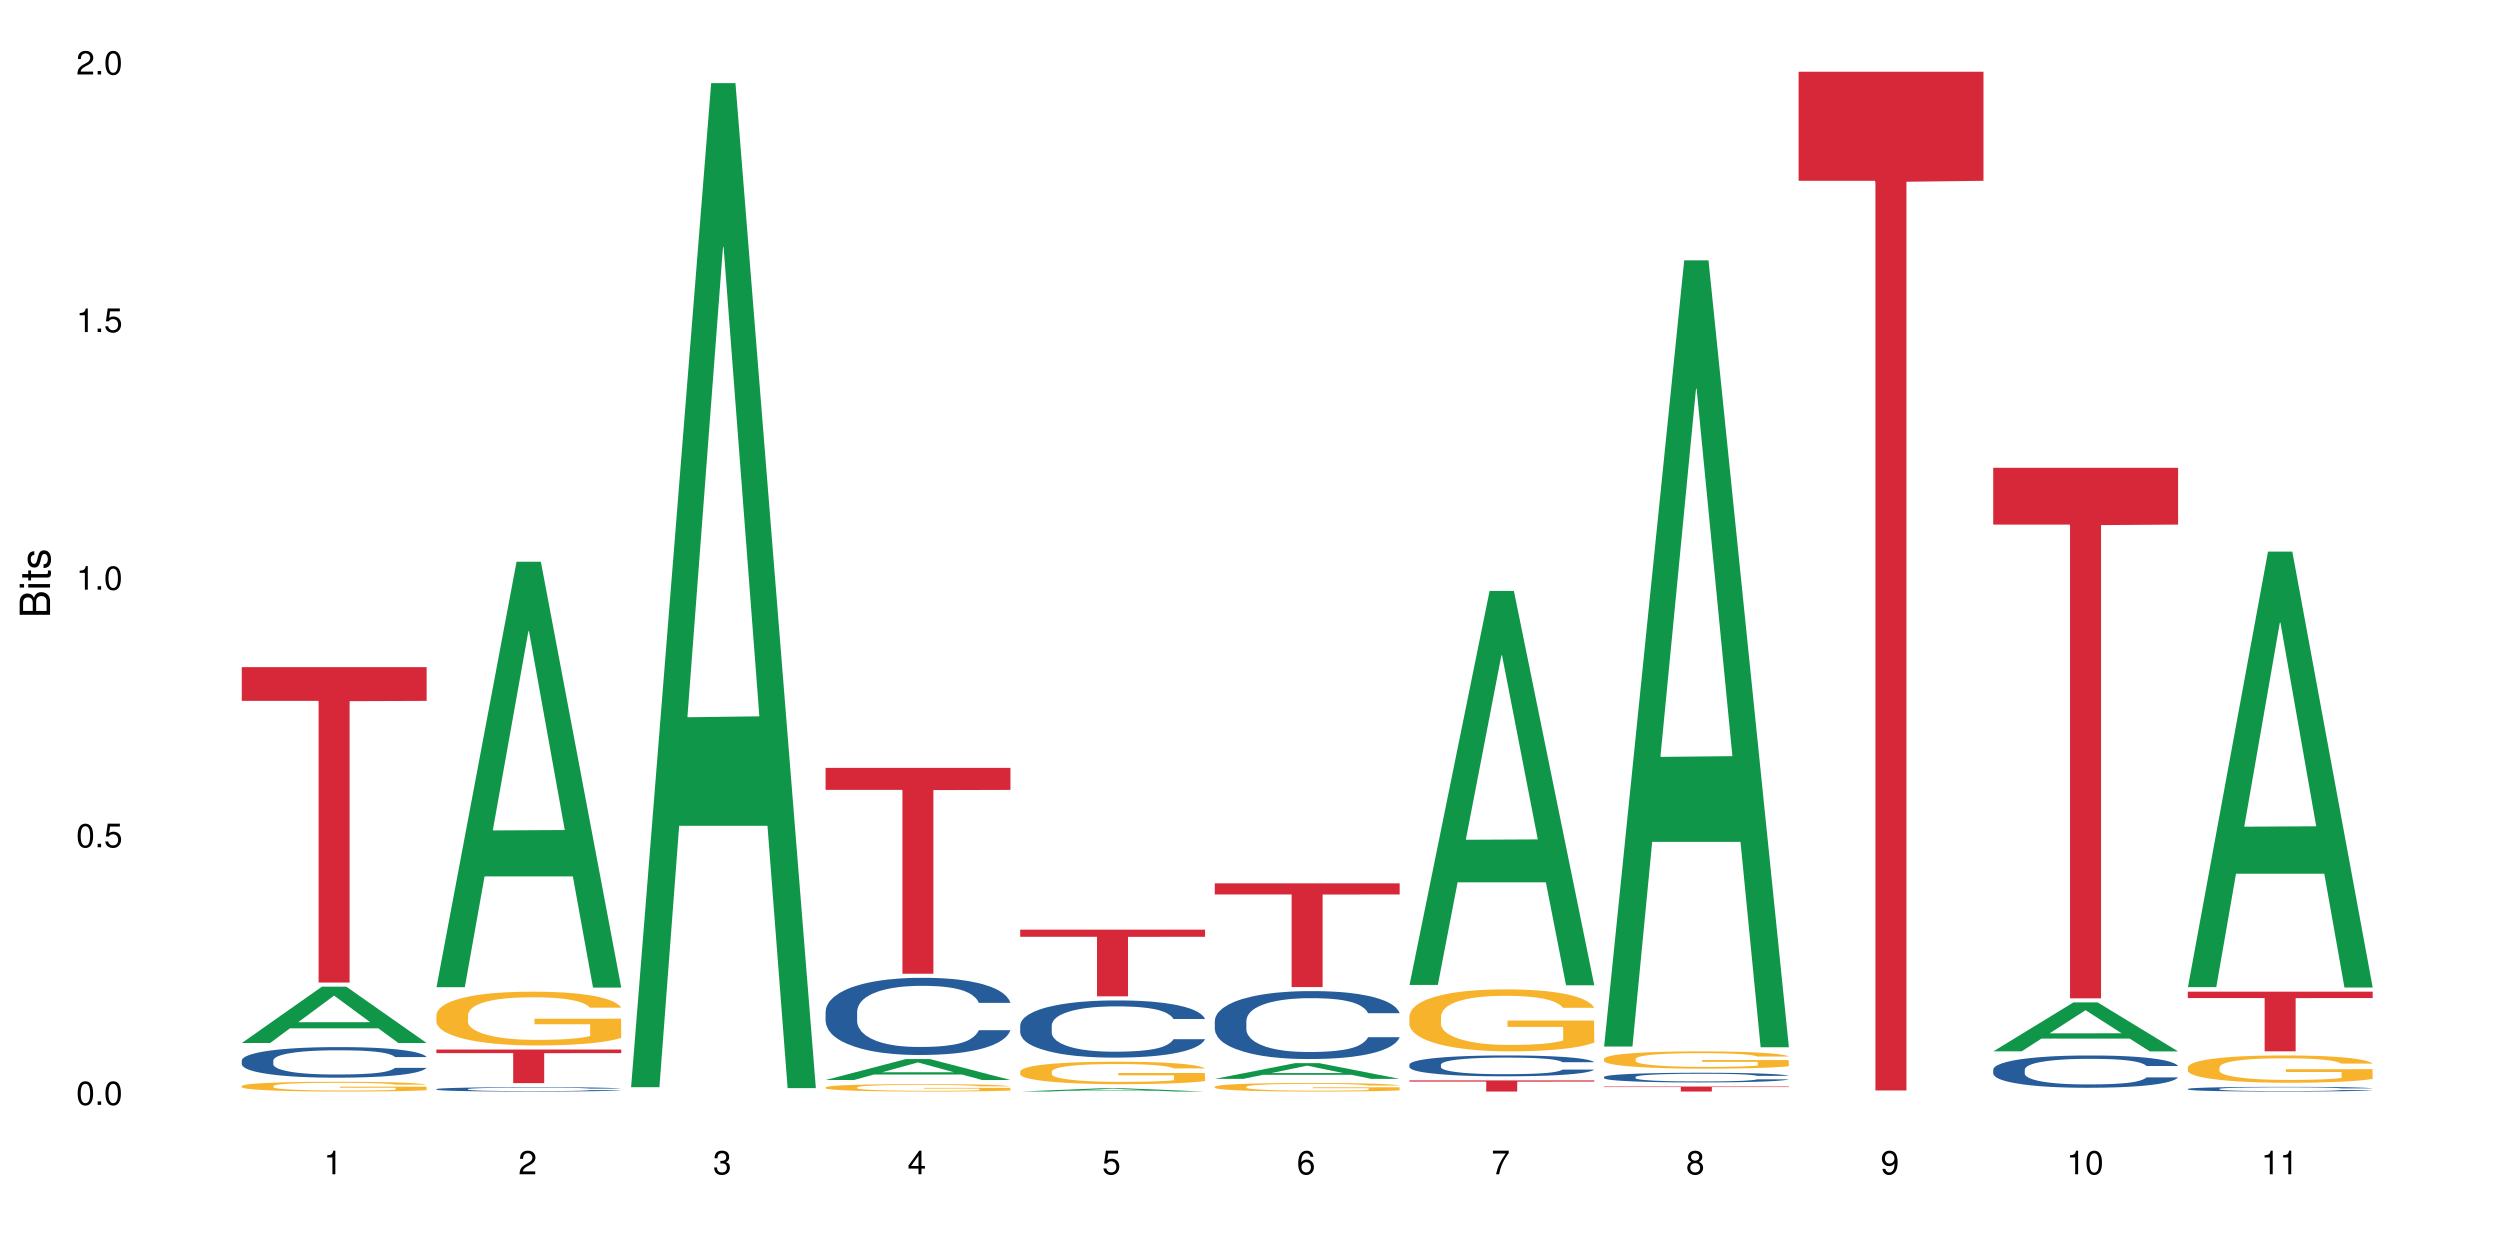 <?xml version="1.0" encoding="UTF-8"?>
<svg xmlns="http://www.w3.org/2000/svg" xmlns:xlink="http://www.w3.org/1999/xlink" width="720pt" height="360pt" viewBox="0 0 720 360" version="1.1">
<defs>
<g>
<symbol overflow="visible" id="glyph0-0">
<path style="stroke:none;" d=""/>
</symbol>
<symbol overflow="visible" id="glyph0-1">
<path style="stroke:none;" d="M 2.641 -6.797 C 2 -6.797 1.422 -6.531 1.078 -6.047 C 0.641 -5.453 0.406 -4.547 0.406 -3.297 C 0.406 -1 1.188 0.219 2.641 0.219 C 4.078 0.219 4.859 -1 4.859 -3.234 C 4.859 -4.562 4.656 -5.438 4.203 -6.047 C 3.844 -6.531 3.281 -6.797 2.641 -6.797 Z M 2.641 -6.047 C 3.547 -6.047 4 -5.125 4 -3.312 C 4 -1.375 3.562 -0.484 2.625 -0.484 C 1.734 -0.484 1.281 -1.422 1.281 -3.281 C 1.281 -5.141 1.734 -6.047 2.641 -6.047 Z M 2.641 -6.047 "/>
</symbol>
<symbol overflow="visible" id="glyph0-2">
<path style="stroke:none;" d="M 1.828 -1 L 0.828 -1 L 0.828 0 L 1.828 0 Z M 1.828 -1 "/>
</symbol>
<symbol overflow="visible" id="glyph0-3">
<path style="stroke:none;" d="M 4.562 -6.797 L 1.062 -6.797 L 0.547 -3.094 L 1.328 -3.094 C 1.719 -3.562 2.047 -3.734 2.578 -3.734 C 3.484 -3.734 4.062 -3.109 4.062 -2.094 C 4.062 -1.125 3.484 -0.531 2.578 -0.531 C 1.828 -0.531 1.375 -0.906 1.188 -1.672 L 0.328 -1.672 C 0.453 -1.109 0.547 -0.844 0.75 -0.594 C 1.125 -0.078 1.828 0.219 2.594 0.219 C 3.969 0.219 4.922 -0.781 4.922 -2.219 C 4.922 -3.562 4.031 -4.484 2.719 -4.484 C 2.25 -4.484 1.859 -4.359 1.469 -4.062 L 1.734 -5.969 L 4.562 -5.969 Z M 4.562 -6.797 "/>
</symbol>
<symbol overflow="visible" id="glyph0-4">
<path style="stroke:none;" d="M 2.484 -4.844 L 2.484 0 L 3.328 0 L 3.328 -6.797 L 2.766 -6.797 C 2.469 -5.75 2.281 -5.609 0.984 -5.453 L 0.984 -4.844 Z M 2.484 -4.844 "/>
</symbol>
<symbol overflow="visible" id="glyph0-5">
<path style="stroke:none;" d="M 4.859 -0.828 L 1.281 -0.828 C 1.359 -1.391 1.672 -1.75 2.5 -2.234 L 3.469 -2.75 C 4.406 -3.266 4.906 -3.969 4.906 -4.812 C 4.906 -5.375 4.672 -5.906 4.266 -6.266 C 3.859 -6.625 3.375 -6.797 2.719 -6.797 C 1.859 -6.797 1.219 -6.5 0.844 -5.922 C 0.609 -5.562 0.5 -5.125 0.484 -4.438 L 1.328 -4.438 C 1.359 -4.906 1.406 -5.188 1.531 -5.406 C 1.75 -5.812 2.188 -6.062 2.703 -6.062 C 3.469 -6.062 4.031 -5.516 4.031 -4.781 C 4.031 -4.25 3.719 -3.797 3.125 -3.438 L 2.234 -2.938 C 0.812 -2.141 0.406 -1.5 0.328 0 L 4.859 0 Z M 4.859 -0.828 "/>
</symbol>
<symbol overflow="visible" id="glyph0-6">
<path style="stroke:none;" d="M 2.125 -3.125 L 2.578 -3.125 C 3.516 -3.125 3.984 -2.703 3.984 -1.891 C 3.984 -1.031 3.469 -0.531 2.578 -0.531 C 1.656 -0.531 1.203 -0.984 1.156 -1.969 L 0.312 -1.969 C 0.344 -1.422 0.438 -1.078 0.609 -0.766 C 0.953 -0.109 1.625 0.219 2.547 0.219 C 3.953 0.219 4.859 -0.609 4.859 -1.906 C 4.859 -2.766 4.516 -3.25 3.703 -3.516 C 4.344 -3.766 4.656 -4.25 4.656 -4.938 C 4.656 -6.109 3.875 -6.797 2.578 -6.797 C 1.203 -6.797 0.484 -6.047 0.453 -4.609 L 1.297 -4.609 C 1.312 -5.016 1.344 -5.25 1.453 -5.453 C 1.641 -5.828 2.062 -6.062 2.594 -6.062 C 3.344 -6.062 3.797 -5.625 3.797 -4.906 C 3.797 -4.422 3.609 -4.141 3.25 -3.984 C 3.016 -3.891 2.719 -3.844 2.125 -3.844 Z M 2.125 -3.125 "/>
</symbol>
<symbol overflow="visible" id="glyph0-7">
<path style="stroke:none;" d="M 3.141 -1.625 L 3.141 0 L 3.984 0 L 3.984 -1.625 L 4.984 -1.625 L 4.984 -2.391 L 3.984 -2.391 L 3.984 -6.797 L 3.359 -6.797 L 0.266 -2.516 L 0.266 -1.625 Z M 3.141 -2.391 L 1 -2.391 L 3.141 -5.359 Z M 3.141 -2.391 "/>
</symbol>
<symbol overflow="visible" id="glyph0-8">
<path style="stroke:none;" d="M 4.781 -5.031 C 4.609 -6.141 3.891 -6.797 2.844 -6.797 C 2.094 -6.797 1.422 -6.438 1.031 -5.828 C 0.609 -5.172 0.406 -4.344 0.406 -3.094 C 0.406 -1.953 0.578 -1.234 0.984 -0.625 C 1.359 -0.078 1.953 0.219 2.703 0.219 C 3.984 0.219 4.922 -0.734 4.922 -2.078 C 4.922 -3.344 4.062 -4.234 2.844 -4.234 C 2.172 -4.234 1.641 -3.969 1.281 -3.469 C 1.281 -5.125 1.828 -6.047 2.797 -6.047 C 3.391 -6.047 3.797 -5.672 3.938 -5.031 Z M 2.734 -3.484 C 3.547 -3.484 4.062 -2.922 4.062 -2 C 4.062 -1.156 3.484 -0.531 2.703 -0.531 C 1.922 -0.531 1.328 -1.188 1.328 -2.047 C 1.328 -2.891 1.906 -3.484 2.734 -3.484 Z M 2.734 -3.484 "/>
</symbol>
<symbol overflow="visible" id="glyph0-9">
<path style="stroke:none;" d="M 4.984 -6.797 L 0.438 -6.797 L 0.438 -5.969 L 4.109 -5.969 C 2.5 -3.656 1.828 -2.234 1.328 0 L 2.219 0 C 2.594 -2.172 3.453 -4.047 4.984 -6.094 Z M 4.984 -6.797 "/>
</symbol>
<symbol overflow="visible" id="glyph0-10">
<path style="stroke:none;" d="M 3.75 -3.578 C 4.453 -4 4.688 -4.344 4.688 -4.984 C 4.688 -6.047 3.844 -6.797 2.641 -6.797 C 1.438 -6.797 0.594 -6.047 0.594 -4.984 C 0.594 -4.359 0.828 -4.016 1.516 -3.578 C 0.734 -3.203 0.359 -2.641 0.359 -1.891 C 0.359 -0.641 1.297 0.219 2.641 0.219 C 3.984 0.219 4.922 -0.641 4.922 -1.875 C 4.922 -2.641 4.531 -3.203 3.75 -3.578 Z M 2.641 -6.047 C 3.359 -6.047 3.812 -5.625 3.812 -4.969 C 3.812 -4.344 3.344 -3.922 2.641 -3.922 C 1.922 -3.922 1.453 -4.344 1.453 -4.984 C 1.453 -5.625 1.922 -6.047 2.641 -6.047 Z M 2.641 -3.203 C 3.484 -3.203 4.062 -2.672 4.062 -1.875 C 4.062 -1.062 3.484 -0.531 2.625 -0.531 C 1.797 -0.531 1.219 -1.078 1.219 -1.875 C 1.219 -2.672 1.797 -3.203 2.641 -3.203 Z M 2.641 -3.203 "/>
</symbol>
<symbol overflow="visible" id="glyph0-11">
<path style="stroke:none;" d="M 0.516 -1.547 C 0.672 -0.438 1.406 0.219 2.438 0.219 C 3.188 0.219 3.859 -0.141 4.266 -0.75 C 4.688 -1.406 4.891 -2.25 4.891 -3.484 C 4.891 -4.625 4.703 -5.359 4.312 -5.953 C 3.938 -6.5 3.344 -6.797 2.594 -6.797 C 1.297 -6.797 0.359 -5.844 0.359 -4.516 C 0.359 -3.25 1.234 -2.344 2.453 -2.344 C 3.094 -2.344 3.562 -2.578 4.016 -3.109 C 4 -1.453 3.469 -0.531 2.5 -0.531 C 1.906 -0.531 1.484 -0.906 1.359 -1.547 Z M 2.578 -6.062 C 3.375 -6.062 3.969 -5.406 3.969 -4.531 C 3.969 -3.688 3.375 -3.094 2.547 -3.094 C 1.734 -3.094 1.234 -3.672 1.234 -4.578 C 1.234 -5.438 1.797 -6.062 2.578 -6.062 Z M 2.578 -6.062 "/>
</symbol>
<symbol overflow="visible" id="glyph1-0">
<path style="stroke:none;" d=""/>
</symbol>
<symbol overflow="visible" id="glyph1-1">
<path style="stroke:none;" d="M 0 -0.953 L 0 -4.891 C 0 -5.719 -0.234 -6.344 -0.734 -6.797 C -1.188 -7.234 -1.812 -7.469 -2.5 -7.469 C -3.547 -7.469 -4.188 -7 -4.625 -5.875 C -4.984 -6.672 -5.641 -7.094 -6.531 -7.094 C -7.156 -7.094 -7.734 -6.859 -8.141 -6.391 C -8.562 -5.938 -8.75 -5.344 -8.75 -4.5 L -8.75 -0.953 Z M -4.984 -2.062 L -7.766 -2.062 L -7.766 -4.219 C -7.766 -4.844 -7.688 -5.203 -7.453 -5.5 C -7.219 -5.812 -6.859 -5.969 -6.375 -5.969 C -5.906 -5.969 -5.531 -5.812 -5.297 -5.5 C -5.062 -5.203 -4.984 -4.844 -4.984 -4.219 Z M -0.984 -2.062 L -4 -2.062 L -4 -4.781 C -4 -5.328 -3.859 -5.688 -3.578 -5.953 C -3.297 -6.219 -2.922 -6.359 -2.484 -6.359 C -2.062 -6.359 -1.688 -6.219 -1.406 -5.953 C -1.109 -5.688 -0.984 -5.328 -0.984 -4.781 Z M -0.984 -2.062 "/>
</symbol>
<symbol overflow="visible" id="glyph1-2">
<path style="stroke:none;" d="M -6.281 -1.797 L -6.281 -0.797 L 0 -0.797 L 0 -1.797 Z M -8.75 -1.797 L -8.75 -0.797 L -7.484 -0.797 L -7.484 -1.797 Z M -8.75 -1.797 "/>
</symbol>
<symbol overflow="visible" id="glyph1-3">
<path style="stroke:none;" d="M -6.281 -3.047 L -6.281 -2.016 L -8.016 -2.016 L -8.016 -1.016 L -6.281 -1.016 L -6.281 -0.172 L -5.469 -0.172 L -5.469 -1.016 L -0.719 -1.016 C -0.078 -1.016 0.281 -1.453 0.281 -2.234 C 0.281 -2.469 0.25 -2.719 0.188 -3.047 L -0.641 -3.047 C -0.609 -2.922 -0.594 -2.766 -0.594 -2.562 C -0.594 -2.141 -0.719 -2.016 -1.156 -2.016 L -5.469 -2.016 L -5.469 -3.047 Z M -6.281 -3.047 "/>
</symbol>
<symbol overflow="visible" id="glyph1-4">
<path style="stroke:none;" d="M -4.531 -5.25 C -5.766 -5.25 -6.469 -4.422 -6.469 -2.969 C -6.469 -1.516 -5.719 -0.562 -4.547 -0.562 C -3.562 -0.562 -3.094 -1.062 -2.734 -2.562 L -2.516 -3.484 C -2.344 -4.188 -2.094 -4.469 -1.625 -4.469 C -1.047 -4.469 -0.641 -3.875 -0.641 -3 C -0.641 -2.453 -0.797 -2 -1.062 -1.75 C -1.25 -1.594 -1.422 -1.531 -1.875 -1.469 L -1.875 -0.406 C -0.422 -0.453 0.281 -1.266 0.281 -2.922 C 0.281 -4.5 -0.5 -5.516 -1.719 -5.516 C -2.656 -5.516 -3.172 -4.984 -3.469 -3.734 L -3.703 -2.766 C -3.891 -1.953 -4.156 -1.609 -4.594 -1.609 C -5.172 -1.609 -5.547 -2.125 -5.547 -2.938 C -5.547 -3.75 -5.203 -4.172 -4.531 -4.203 Z M -4.531 -5.25 "/>
</symbol>
</g>
</defs>
<g id="surface88909">
<rect x="0" y="0" width="720" height="360" style="fill:rgb(100%,100%,100%);fill-opacity:1;stroke:none;"/>
<path style=" stroke:none;fill-rule:nonzero;fill:rgb(6.275%,58.824%,28.235%);fill-opacity:1;" d="M 69.629 300.375 L 69.688 300.359 L 92.723 284.152 L 99.723 284.152 L 122.875 300.391 L 114.738 300.391 L 108.938 296.152 L 83.508 296.152 L 77.82 300.375 L 69.629 300.375 L 85.957 294.398 L 106.605 294.383 L 96.309 286.805 L 96.195 286.789 L 96.082 286.836 L 85.898 294.383 L 85.957 294.398 Z M 69.629 300.375 "/>
<path style=" stroke:none;fill-rule:nonzero;fill:rgb(14.51%,36.078%,60%);fill-opacity:1;" d="M 69.629 305.398 L 69.695 305.391 L 69.695 305.199 L 69.891 304.891 L 70.344 304.508 L 70.797 304.242 L 71.969 303.766 L 73.59 303.309 L 75.277 302.953 L 76.512 302.746 L 77.617 302.582 L 80.148 302.285 L 81.773 302.133 L 83.523 301.996 L 85.668 301.859 L 87.227 301.777 L 90.73 301.648 L 93.328 301.594 L 95.344 301.57 L 99.691 301.57 L 102.289 301.602 L 104.172 301.641 L 106.25 301.707 L 108.004 301.777 L 111.055 301.957 L 113.781 302.18 L 115.016 302.309 L 116.965 302.559 L 118.457 302.801 L 119.496 303.012 L 120.664 303.309 L 121.703 303.668 L 122.484 304.078 L 122.875 304.426 L 113.781 304.426 L 113.328 304.105 L 112.809 303.855 L 111.836 303.523 L 110.859 303.293 L 109.496 303.059 L 108.266 302.906 L 106.574 302.754 L 105.082 302.656 L 103.523 302.582 L 102.031 302.535 L 99.172 302.488 L 95.863 302.488 L 94.629 302.504 L 92.098 302.566 L 90.73 302.625 L 88.785 302.734 L 87.422 302.84 L 85.797 303 L 84.695 303.137 L 83.328 303.348 L 82.355 303.531 L 81.254 303.797 L 80.602 304 L 80.02 304.223 L 79.5 304.488 L 79.109 304.773 L 78.852 305.07 L 78.719 305.359 L 78.719 306.605 L 78.852 306.895 L 79.176 307.234 L 80.02 307.723 L 81.254 308.148 L 82.68 308.488 L 84.043 308.73 L 84.824 308.844 L 85.863 308.973 L 87.484 309.133 L 89.824 309.293 L 91.188 309.355 L 93.266 309.422 L 95.406 309.453 L 98.266 309.453 L 100.797 309.422 L 102.484 309.383 L 104.238 309.316 L 106.641 309.18 L 108.133 309.051 L 109.434 308.898 L 110.406 308.746 L 111.055 308.617 L 112.031 308.367 L 112.809 308.094 L 113.395 307.812 L 113.781 307.539 L 122.875 307.539 L 122.484 307.859 L 121.898 308.176 L 121.316 308.406 L 120.406 308.688 L 119.367 308.938 L 117.875 309.219 L 116.641 309.406 L 115.016 309.605 L 113.523 309.758 L 111.898 309.895 L 109.496 310.059 L 107.938 310.137 L 106.25 310.211 L 104.238 310.273 L 101.707 310.332 L 98.977 310.363 L 96.445 310.371 L 93.719 310.355 L 91.707 310.32 L 89.043 310.25 L 85.73 310.105 L 83.328 309.953 L 81.445 309.801 L 79.824 309.637 L 78.004 309.422 L 75.668 309.066 L 74.238 308.793 L 73.266 308.57 L 72.16 308.254 L 71.383 307.973 L 70.473 307.523 L 69.824 306.953 L 69.629 306.508 Z M 69.629 305.398 "/>
<path style=" stroke:none;fill-rule:nonzero;fill:rgb(96.863%,70.196%,16.863%);fill-opacity:1;" d="M 69.629 312.758 L 69.695 312.754 L 69.695 312.703 L 69.953 312.59 L 70.602 312.43 L 71.449 312.297 L 72.355 312.195 L 72.941 312.141 L 73.914 312.062 L 74.758 312.008 L 76.902 311.891 L 79.629 311.781 L 81.121 311.734 L 82.809 311.691 L 85.215 311.645 L 86.316 311.625 L 89.691 311.582 L 93.523 311.559 L 97.746 311.551 L 99.691 311.551 L 102.355 311.562 L 105.992 311.59 L 108.07 311.617 L 109.691 311.645 L 111.379 311.676 L 113.457 311.727 L 115.406 311.789 L 116.965 311.852 L 118.523 311.93 L 119.82 312.012 L 120.926 312.102 L 121.898 312.211 L 122.484 312.301 L 122.875 312.391 L 113.848 312.391 L 113.328 312.301 L 112.742 312.23 L 111.77 312.145 L 110.797 312.082 L 109.82 312.035 L 108.004 311.969 L 106.445 311.926 L 104.496 311.891 L 102.613 311.867 L 100.473 311.852 L 99.172 311.848 L 95.73 311.848 L 92.613 311.863 L 90.797 311.887 L 89.5 311.906 L 87.68 311.945 L 86.578 311.977 L 85.926 311.996 L 83.98 312.074 L 82.68 312.148 L 81.965 312.195 L 81.059 312.273 L 80.406 312.344 L 79.695 312.445 L 79.305 312.523 L 78.785 312.699 L 78.719 313.164 L 78.914 313.262 L 79.305 313.367 L 79.824 313.457 L 80.602 313.559 L 81.383 313.633 L 82.746 313.73 L 83.914 313.797 L 84.824 313.844 L 86.578 313.914 L 87.289 313.934 L 88.98 313.98 L 90.73 314.02 L 92.875 314.047 L 94.5 314.062 L 97.094 314.078 L 100.406 314.078 L 104.305 314.062 L 106.77 314.039 L 108.457 314.02 L 109.562 314.004 L 110.926 313.973 L 111.898 313.949 L 112.809 313.918 L 113.914 313.875 L 113.914 313.262 L 97.875 313.258 L 97.875 312.969 L 122.809 312.969 L 122.875 313.973 L 121.512 314.043 L 119.82 314.109 L 118.199 314.16 L 116.512 314.207 L 114.109 314.254 L 112.16 314.285 L 109.172 314.32 L 106.445 314.344 L 103.59 314.359 L 101.055 314.367 L 98.07 314.371 L 95.406 314.367 L 92.551 314.352 L 90.277 314.328 L 88.199 314.305 L 86.121 314.27 L 83.523 314.215 L 81.836 314.172 L 80.082 314.117 L 78.332 314.055 L 76.773 313.984 L 75.734 313.93 L 74.695 313.867 L 73.59 313.793 L 72.551 313.703 L 71.773 313.625 L 71.059 313.535 L 70.539 313.449 L 70.02 313.332 L 69.758 313.238 L 69.629 313.16 Z M 69.629 312.758 "/>
<path style=" stroke:none;fill-rule:nonzero;fill:rgb(83.922%,15.686%,22.353%);fill-opacity:1;" d="M 69.629 192.125 L 122.875 192.125 L 122.875 201.852 L 100.684 201.938 L 100.684 282.973 L 91.754 282.973 L 91.754 202.02 L 91.625 201.852 L 69.629 201.852 Z M 69.629 192.125 "/>
<path style=" stroke:none;fill-rule:nonzero;fill:rgb(6.275%,58.824%,28.235%);fill-opacity:1;" d="M 125.676 284.309 L 125.734 284.195 L 148.77 161.77 L 155.77 161.77 L 178.918 284.426 L 170.785 284.426 L 164.984 252.406 L 139.555 252.406 L 133.867 284.309 L 125.676 284.309 L 142 239.164 L 162.652 239.047 L 152.355 181.809 L 152.242 181.695 L 152.129 182.039 L 141.945 239.047 L 142 239.164 Z M 125.676 284.309 "/>
<path style=" stroke:none;fill-rule:nonzero;fill:rgb(14.51%,36.078%,60%);fill-opacity:1;" d="M 125.676 313.66 L 125.742 313.66 L 125.742 313.633 L 125.934 313.59 L 126.391 313.531 L 126.844 313.496 L 128.012 313.426 L 129.637 313.363 L 131.324 313.312 L 132.559 313.281 L 133.664 313.258 L 136.195 313.215 L 137.816 313.195 L 139.57 313.176 L 141.715 313.156 L 143.273 313.145 L 146.777 313.125 L 149.375 313.117 L 151.391 313.113 L 155.738 313.113 L 158.336 313.117 L 160.219 313.125 L 162.297 313.133 L 164.051 313.145 L 167.102 313.168 L 169.828 313.199 L 171.062 313.219 L 173.012 313.254 L 174.504 313.289 L 175.543 313.32 L 176.711 313.363 L 177.75 313.414 L 178.531 313.473 L 178.918 313.52 L 169.828 313.52 L 169.375 313.477 L 168.855 313.441 L 167.883 313.395 L 166.906 313.359 L 165.543 313.324 L 164.309 313.305 L 162.621 313.281 L 161.129 313.27 L 159.57 313.258 L 158.078 313.25 L 155.219 313.246 L 150.676 313.246 L 148.141 313.258 L 146.777 313.266 L 144.832 313.281 L 143.469 313.297 L 141.844 313.316 L 140.738 313.336 L 139.375 313.367 L 138.402 313.395 L 137.297 313.434 L 136.648 313.461 L 136.066 313.492 L 135.547 313.531 L 135.156 313.57 L 134.895 313.613 L 134.766 313.656 L 134.766 313.832 L 134.895 313.875 L 135.219 313.922 L 136.066 313.992 L 137.297 314.055 L 138.727 314.102 L 140.09 314.137 L 140.871 314.152 L 141.91 314.172 L 143.531 314.195 L 145.871 314.215 L 147.234 314.227 L 149.312 314.234 L 151.453 314.238 L 154.312 314.238 L 156.844 314.234 L 158.531 314.23 L 160.285 314.219 L 162.688 314.199 L 164.18 314.184 L 165.48 314.16 L 167.102 314.121 L 168.074 314.086 L 168.855 314.047 L 169.441 314.004 L 169.828 313.965 L 178.918 313.965 L 178.531 314.012 L 177.945 314.059 L 177.363 314.09 L 176.453 314.129 L 175.414 314.168 L 173.922 314.207 L 172.688 314.234 L 171.062 314.262 L 169.57 314.285 L 167.945 314.305 L 165.543 314.324 L 163.984 314.336 L 162.297 314.348 L 160.285 314.355 L 157.754 314.363 L 155.023 314.371 L 152.492 314.371 L 149.766 314.367 L 147.754 314.363 L 145.09 314.352 L 141.777 314.332 L 139.375 314.312 L 137.492 314.289 L 135.871 314.266 L 134.051 314.234 L 131.715 314.184 L 130.285 314.145 L 129.312 314.113 L 128.207 314.07 L 127.43 314.027 L 126.52 313.965 L 125.871 313.883 L 125.676 313.82 Z M 125.676 313.66 "/>
<path style=" stroke:none;fill-rule:nonzero;fill:rgb(96.863%,70.196%,16.863%);fill-opacity:1;" d="M 125.676 292.238 L 125.742 292.223 L 125.742 291.941 L 126 291.305 L 126.648 290.426 L 127.492 289.707 L 128.402 289.141 L 128.988 288.844 L 129.961 288.418 L 130.805 288.109 L 132.949 287.473 L 135.676 286.879 L 137.168 286.621 L 138.855 286.383 L 141.258 286.113 L 142.363 286.016 L 145.738 285.789 L 149.57 285.648 L 153.793 285.605 L 155.738 285.617 L 158.402 285.676 L 162.039 285.832 L 164.117 285.973 L 165.738 286.113 L 167.426 286.297 L 169.504 286.582 L 171.453 286.918 L 173.012 287.258 L 174.57 287.684 L 175.867 288.137 L 176.973 288.633 L 177.945 289.227 L 178.531 289.719 L 178.918 290.215 L 169.895 290.215 L 169.375 289.719 L 168.789 289.34 L 167.816 288.871 L 166.844 288.531 L 165.867 288.262 L 164.051 287.895 L 162.492 287.668 L 160.543 287.473 L 158.66 287.344 L 156.52 287.258 L 155.219 287.23 L 151.777 287.23 L 148.66 287.328 L 146.844 287.441 L 145.543 287.555 L 143.727 287.77 L 142.621 287.938 L 141.973 288.051 L 140.027 288.488 L 138.727 288.887 L 138.012 289.156 L 137.105 289.578 L 136.453 289.961 L 135.738 290.527 L 135.352 290.949 L 134.832 291.914 L 134.766 294.457 L 134.961 294.996 L 135.352 295.578 L 135.871 296.086 L 136.648 296.621 L 137.43 297.031 L 138.793 297.586 L 139.961 297.953 L 140.871 298.191 L 142.621 298.574 L 143.336 298.703 L 145.023 298.957 L 146.777 299.156 L 148.922 299.324 L 150.543 299.41 L 153.141 299.48 L 156.453 299.48 L 160.348 299.395 L 162.816 299.281 L 164.504 299.168 L 165.609 299.07 L 166.973 298.914 L 167.945 298.773 L 168.855 298.617 L 169.961 298.375 L 169.961 294.996 L 153.922 294.98 L 153.922 293.398 L 178.855 293.383 L 178.918 298.914 L 177.555 299.297 L 175.867 299.664 L 174.246 299.945 L 172.555 300.188 L 170.152 300.457 L 168.207 300.625 L 165.219 300.824 L 162.492 300.949 L 159.637 301.035 L 157.102 301.078 L 154.117 301.094 L 151.453 301.062 L 148.598 300.98 L 146.324 300.867 L 144.246 300.727 L 142.168 300.539 L 139.57 300.242 L 137.883 300.004 L 136.129 299.707 L 134.375 299.352 L 132.816 298.973 L 131.777 298.676 L 130.742 298.336 L 129.637 297.91 L 128.598 297.43 L 127.82 296.992 L 127.105 296.496 L 126.586 296.027 L 126.066 295.391 L 125.805 294.883 L 125.676 294.445 Z M 125.676 292.238 "/>
<path style=" stroke:none;fill-rule:nonzero;fill:rgb(83.922%,15.686%,22.353%);fill-opacity:1;" d="M 125.676 302.273 L 178.918 302.273 L 178.918 303.305 L 156.73 303.316 L 156.73 311.934 L 147.801 311.934 L 147.801 303.324 L 147.672 303.305 L 125.676 303.305 Z M 125.676 302.273 "/>
<path style=" stroke:none;fill-rule:nonzero;fill:rgb(6.275%,58.824%,28.235%);fill-opacity:1;" d="M 181.723 313.109 L 181.777 312.836 L 204.816 23.938 L 211.812 23.938 L 234.965 313.379 L 226.832 313.379 L 221.031 237.824 L 195.602 237.824 L 189.914 313.109 L 181.723 313.109 L 198.047 206.57 L 218.695 206.301 L 208.402 71.227 L 208.289 70.957 L 208.172 71.773 L 197.992 206.301 L 198.047 206.57 Z M 181.723 313.109 "/>
<path style=" stroke:none;fill-rule:nonzero;fill:rgb(6.275%,58.824%,28.235%);fill-opacity:1;" d="M 237.77 311.039 L 237.824 311.031 L 260.863 305.02 L 267.859 305.02 L 291.012 311.043 L 282.879 311.043 L 277.074 309.473 L 251.648 309.473 L 245.961 311.039 L 237.77 311.039 L 254.094 308.82 L 274.742 308.816 L 264.449 306.004 L 264.332 305.996 L 264.219 306.016 L 254.039 308.816 L 254.094 308.82 Z M 237.77 311.039 "/>
<path style=" stroke:none;fill-rule:nonzero;fill:rgb(14.51%,36.078%,60%);fill-opacity:1;" d="M 237.77 291.289 L 237.832 291.266 L 237.832 290.781 L 238.027 290.008 L 238.484 289.035 L 238.938 288.363 L 240.105 287.164 L 241.73 286.008 L 243.418 285.113 L 244.652 284.586 L 245.754 284.18 L 248.289 283.426 L 249.91 283.043 L 251.664 282.695 L 253.805 282.352 L 255.363 282.148 L 258.871 281.824 L 261.469 281.68 L 263.48 281.621 L 267.832 281.621 L 270.43 281.699 L 272.312 281.801 L 274.391 281.965 L 276.145 282.148 L 279.195 282.594 L 281.922 283.164 L 283.156 283.488 L 285.105 284.117 L 286.598 284.727 L 287.637 285.254 L 288.805 286.008 L 289.844 286.922 L 290.621 287.957 L 291.012 288.832 L 281.922 288.832 L 281.469 288.02 L 280.949 287.387 L 279.973 286.555 L 279 285.965 L 277.637 285.379 L 276.402 284.992 L 274.715 284.605 L 273.223 284.363 L 271.664 284.18 L 270.168 284.059 L 267.312 283.934 L 264 283.934 L 262.766 283.977 L 260.234 284.137 L 258.871 284.281 L 256.922 284.566 L 255.559 284.828 L 253.938 285.234 L 252.832 285.582 L 251.469 286.109 L 250.496 286.574 L 249.391 287.246 L 248.742 287.754 L 248.156 288.324 L 247.637 288.992 L 247.25 289.703 L 246.988 290.453 L 246.859 291.188 L 246.859 294.336 L 246.988 295.066 L 247.312 295.918 L 248.156 297.156 L 249.391 298.234 L 250.82 299.086 L 252.184 299.695 L 252.961 299.98 L 254 300.305 L 255.625 300.711 L 257.961 301.117 L 259.324 301.281 L 261.402 301.441 L 263.547 301.523 L 266.402 301.523 L 268.938 301.441 L 270.625 301.34 L 272.379 301.18 L 274.781 300.832 L 276.273 300.508 L 277.57 300.121 L 278.547 299.738 L 279.195 299.41 L 280.168 298.781 L 280.949 298.094 L 281.531 297.383 L 281.922 296.691 L 291.012 296.691 L 290.621 297.504 L 290.039 298.297 L 289.453 298.883 L 288.547 299.594 L 287.508 300.223 L 286.012 300.934 L 284.777 301.402 L 283.156 301.91 L 281.664 302.297 L 280.039 302.641 L 277.637 303.047 L 276.078 303.25 L 274.391 303.434 L 272.379 303.598 L 269.844 303.738 L 267.117 303.82 L 264.586 303.84 L 261.859 303.801 L 259.844 303.719 L 257.184 303.535 L 253.871 303.168 L 251.469 302.785 L 249.586 302.398 L 247.961 301.992 L 246.145 301.441 L 243.809 300.551 L 242.379 299.859 L 241.406 299.289 L 240.301 298.5 L 239.523 297.789 L 238.613 296.648 L 237.965 295.207 L 237.77 294.09 Z M 237.77 291.289 "/>
<path style=" stroke:none;fill-rule:nonzero;fill:rgb(96.863%,70.196%,16.863%);fill-opacity:1;" d="M 237.77 313.145 L 237.832 313.141 L 237.832 313.102 L 238.094 313.012 L 238.742 312.891 L 239.586 312.793 L 240.496 312.715 L 241.078 312.672 L 242.055 312.613 L 242.898 312.57 L 245.039 312.48 L 247.77 312.398 L 249.262 312.363 L 250.949 312.332 L 253.352 312.293 L 254.457 312.281 L 257.832 312.25 L 261.664 312.23 L 265.883 312.223 L 267.832 312.227 L 270.492 312.234 L 274.129 312.254 L 276.207 312.273 L 277.832 312.293 L 279.52 312.32 L 281.598 312.359 L 283.547 312.406 L 285.105 312.453 L 286.66 312.512 L 287.961 312.574 L 289.066 312.645 L 290.039 312.727 L 290.621 312.793 L 291.012 312.863 L 281.988 312.863 L 281.469 312.793 L 280.883 312.742 L 279.91 312.676 L 278.934 312.629 L 277.961 312.594 L 276.145 312.539 L 274.586 312.508 L 272.637 312.48 L 270.754 312.465 L 268.609 312.453 L 267.312 312.449 L 263.871 312.449 L 260.754 312.461 L 258.938 312.477 L 257.637 312.492 L 255.82 312.523 L 254.715 312.547 L 254.066 312.562 L 252.117 312.625 L 250.82 312.68 L 250.105 312.715 L 249.195 312.773 L 248.547 312.828 L 247.832 312.906 L 247.441 312.965 L 246.922 313.098 L 246.859 313.449 L 247.055 313.527 L 247.441 313.605 L 247.961 313.676 L 248.742 313.75 L 249.52 313.809 L 250.883 313.883 L 252.055 313.934 L 252.961 313.969 L 254.715 314.023 L 255.43 314.039 L 257.117 314.074 L 258.871 314.102 L 261.016 314.125 L 262.637 314.137 L 265.234 314.148 L 268.547 314.148 L 272.441 314.137 L 274.91 314.121 L 276.598 314.105 L 277.703 314.09 L 279.066 314.07 L 280.039 314.051 L 280.949 314.027 L 282.051 313.992 L 282.051 313.527 L 266.016 313.523 L 266.016 313.305 L 290.949 313.301 L 291.012 314.07 L 289.648 314.121 L 287.961 314.172 L 286.336 314.211 L 284.648 314.246 L 282.246 314.281 L 280.297 314.305 L 277.312 314.332 L 274.586 314.352 L 271.727 314.363 L 269.195 314.367 L 266.207 314.371 L 263.547 314.367 L 260.688 314.355 L 258.418 314.34 L 256.34 314.32 L 254.262 314.293 L 251.664 314.254 L 249.977 314.219 L 248.223 314.18 L 246.469 314.129 L 244.91 314.078 L 243.871 314.035 L 242.832 313.988 L 241.73 313.93 L 240.691 313.863 L 239.91 313.801 L 239.195 313.734 L 238.676 313.668 L 238.156 313.582 L 237.898 313.508 L 237.77 313.449 Z M 237.77 313.145 "/>
<path style=" stroke:none;fill-rule:nonzero;fill:rgb(83.922%,15.686%,22.353%);fill-opacity:1;" d="M 237.77 221.145 L 291.012 221.145 L 291.012 227.488 L 268.82 227.547 L 268.82 280.441 L 259.895 280.441 L 259.895 227.602 L 259.766 227.488 L 237.77 227.488 Z M 237.77 221.145 "/>
<path style=" stroke:none;fill-rule:nonzero;fill:rgb(6.275%,58.824%,28.235%);fill-opacity:1;" d="M 293.816 314.371 L 293.871 314.367 L 316.91 313.426 L 323.906 313.426 L 347.059 314.371 L 338.926 314.371 L 333.121 314.125 L 307.695 314.125 L 302.008 314.371 L 293.816 314.371 L 310.141 314.023 L 330.789 314.02 L 320.492 313.578 L 320.379 313.578 L 320.266 313.582 L 310.082 314.02 L 310.141 314.023 Z M 293.816 314.371 "/>
<path style=" stroke:none;fill-rule:nonzero;fill:rgb(14.51%,36.078%,60%);fill-opacity:1;" d="M 293.816 295.297 L 293.879 295.281 L 293.879 294.918 L 294.074 294.348 L 294.527 293.625 L 294.984 293.129 L 296.152 292.238 L 297.777 291.383 L 299.465 290.719 L 300.699 290.328 L 301.801 290.027 L 304.332 289.473 L 305.957 289.184 L 307.711 288.93 L 309.852 288.672 L 311.41 288.523 L 314.918 288.281 L 317.516 288.176 L 319.527 288.133 L 323.879 288.133 L 326.477 288.191 L 328.359 288.266 L 330.438 288.387 L 332.191 288.523 L 335.242 288.855 L 337.969 289.277 L 339.203 289.516 L 341.148 289.984 L 342.645 290.434 L 343.684 290.824 L 344.852 291.383 L 345.891 292.059 L 346.668 292.828 L 347.059 293.473 L 337.969 293.473 L 337.516 292.871 L 336.996 292.406 L 336.02 291.789 L 335.047 291.352 L 333.684 290.914 L 332.449 290.629 L 330.762 290.344 L 329.266 290.164 L 327.711 290.027 L 326.215 289.938 L 323.359 289.848 L 320.047 289.848 L 318.812 289.879 L 316.281 289.996 L 314.918 290.102 L 312.969 290.312 L 311.605 290.508 L 309.984 290.812 L 308.879 291.066 L 307.516 291.457 L 306.543 291.805 L 305.438 292.301 L 304.789 292.676 L 304.203 293.098 L 303.684 293.594 L 303.293 294.121 L 303.035 294.68 L 302.906 295.219 L 302.906 297.551 L 303.035 298.094 L 303.359 298.727 L 304.203 299.645 L 305.438 300.441 L 306.867 301.074 L 308.23 301.523 L 309.008 301.734 L 310.047 301.977 L 311.672 302.277 L 314.008 302.578 L 315.371 302.699 L 317.449 302.82 L 319.594 302.879 L 322.449 302.879 L 324.98 302.82 L 326.672 302.742 L 328.422 302.625 L 330.824 302.367 L 332.32 302.125 L 333.617 301.84 L 334.594 301.555 L 335.242 301.312 L 336.215 300.848 L 336.996 300.336 L 337.578 299.809 L 337.969 299.297 L 347.059 299.297 L 346.668 299.898 L 346.086 300.488 L 345.5 300.922 L 344.59 301.449 L 343.551 301.918 L 342.059 302.441 L 340.824 302.789 L 339.203 303.164 L 337.707 303.453 L 336.086 303.707 L 333.684 304.008 L 332.125 304.16 L 330.438 304.293 L 328.422 304.414 L 325.891 304.52 L 323.164 304.578 L 320.633 304.594 L 317.906 304.566 L 315.891 304.504 L 313.23 304.367 L 309.918 304.098 L 307.516 303.812 L 305.633 303.527 L 304.008 303.227 L 302.191 302.82 L 299.852 302.156 L 298.426 301.645 L 297.449 301.223 L 296.348 300.637 L 295.566 300.109 L 294.66 299.27 L 294.008 298.199 L 293.816 297.371 Z M 293.816 295.297 "/>
<path style=" stroke:none;fill-rule:nonzero;fill:rgb(96.863%,70.196%,16.863%);fill-opacity:1;" d="M 293.816 308.547 L 293.879 308.539 L 293.879 308.422 L 294.141 308.156 L 294.789 307.789 L 295.633 307.488 L 296.543 307.25 L 297.125 307.129 L 298.102 306.949 L 298.945 306.82 L 301.086 306.555 L 303.812 306.305 L 305.309 306.199 L 306.996 306.098 L 309.398 305.988 L 310.504 305.945 L 313.879 305.852 L 317.711 305.793 L 321.93 305.773 L 323.879 305.781 L 326.539 305.805 L 330.176 305.867 L 332.254 305.93 L 333.879 305.988 L 335.566 306.062 L 337.645 306.184 L 339.59 306.324 L 341.148 306.465 L 342.707 306.645 L 344.008 306.832 L 345.109 307.039 L 346.086 307.289 L 346.668 307.492 L 347.059 307.699 L 338.035 307.699 L 337.516 307.492 L 336.93 307.336 L 335.957 307.141 L 334.98 306.996 L 334.008 306.887 L 332.191 306.73 L 330.633 306.637 L 328.684 306.555 L 326.801 306.5 L 324.656 306.465 L 323.359 306.453 L 319.918 306.453 L 316.801 306.496 L 314.984 306.543 L 313.684 306.59 L 311.867 306.68 L 310.762 306.75 L 310.113 306.797 L 308.164 306.98 L 306.867 307.145 L 306.152 307.258 L 305.242 307.434 L 304.594 307.594 L 303.879 307.832 L 303.488 308.008 L 302.969 308.41 L 302.906 309.473 L 303.102 309.699 L 303.488 309.941 L 304.008 310.152 L 304.789 310.379 L 305.566 310.551 L 306.93 310.781 L 308.102 310.934 L 309.008 311.035 L 310.762 311.191 L 311.477 311.246 L 313.164 311.352 L 314.918 311.438 L 317.059 311.508 L 318.684 311.543 L 321.281 311.57 L 324.594 311.57 L 328.488 311.535 L 330.957 311.488 L 332.645 311.441 L 333.746 311.398 L 335.113 311.336 L 336.086 311.277 L 336.996 311.211 L 338.098 311.109 L 338.098 309.699 L 322.059 309.691 L 322.059 309.031 L 346.992 309.023 L 347.059 311.336 L 345.695 311.496 L 344.008 311.648 L 342.383 311.766 L 340.695 311.867 L 338.293 311.98 L 336.344 312.051 L 333.359 312.133 L 330.633 312.188 L 327.773 312.223 L 325.242 312.238 L 322.254 312.246 L 319.594 312.234 L 316.734 312.199 L 314.465 312.152 L 312.387 312.09 L 310.309 312.016 L 307.711 311.891 L 306.023 311.789 L 304.27 311.668 L 302.516 311.52 L 300.957 311.359 L 299.918 311.234 L 298.879 311.094 L 297.777 310.914 L 296.738 310.715 L 295.957 310.531 L 295.242 310.324 L 294.723 310.129 L 294.203 309.863 L 293.945 309.652 L 293.816 309.469 Z M 293.816 308.547 "/>
<path style=" stroke:none;fill-rule:nonzero;fill:rgb(83.922%,15.686%,22.353%);fill-opacity:1;" d="M 293.816 267.742 L 347.059 267.742 L 347.059 269.797 L 324.867 269.816 L 324.867 286.953 L 315.941 286.953 L 315.941 269.836 L 315.812 269.797 L 293.816 269.797 Z M 293.816 267.742 "/>
<path style=" stroke:none;fill-rule:nonzero;fill:rgb(6.275%,58.824%,28.235%);fill-opacity:1;" d="M 349.859 310.715 L 349.918 310.711 L 372.957 306.188 L 379.953 306.188 L 403.105 310.723 L 394.973 310.723 L 389.168 309.539 L 363.742 309.539 L 358.051 310.715 L 349.859 310.715 L 366.188 309.047 L 386.836 309.043 L 376.539 306.926 L 376.426 306.922 L 376.312 306.934 L 366.129 309.043 L 366.188 309.047 Z M 349.859 310.715 "/>
<path style=" stroke:none;fill-rule:nonzero;fill:rgb(14.51%,36.078%,60%);fill-opacity:1;" d="M 349.859 293.957 L 349.926 293.938 L 349.926 293.512 L 350.121 292.832 L 350.574 291.973 L 351.031 291.383 L 352.199 290.328 L 353.82 289.309 L 355.512 288.523 L 356.742 288.059 L 357.848 287.699 L 360.379 287.039 L 362.004 286.699 L 363.758 286.395 L 365.898 286.09 L 367.457 285.91 L 370.965 285.625 L 373.562 285.5 L 375.574 285.445 L 379.926 285.445 L 382.523 285.52 L 384.406 285.609 L 386.484 285.75 L 388.234 285.91 L 391.289 286.305 L 394.016 286.805 L 395.25 287.09 L 397.195 287.645 L 398.691 288.184 L 399.73 288.648 L 400.898 289.309 L 401.938 290.113 L 402.715 291.023 L 403.105 291.793 L 394.016 291.793 L 393.559 291.078 L 393.039 290.523 L 392.066 289.793 L 391.094 289.273 L 389.73 288.754 L 388.496 288.414 L 386.809 288.074 L 385.312 287.859 L 383.754 287.699 L 382.262 287.594 L 379.406 287.484 L 376.094 287.484 L 374.859 287.52 L 372.328 287.664 L 370.965 287.789 L 369.016 288.039 L 367.652 288.273 L 366.027 288.629 L 364.926 288.934 L 363.562 289.398 L 362.586 289.809 L 361.484 290.398 L 360.836 290.848 L 360.25 291.348 L 359.73 291.938 L 359.34 292.562 L 359.082 293.223 L 358.953 293.867 L 358.953 296.641 L 359.082 297.281 L 359.406 298.035 L 360.25 299.125 L 361.484 300.07 L 362.914 300.824 L 364.277 301.359 L 365.055 301.609 L 366.094 301.895 L 367.719 302.254 L 370.055 302.609 L 371.418 302.754 L 373.496 302.898 L 375.641 302.969 L 378.496 302.969 L 381.027 302.898 L 382.715 302.809 L 384.469 302.664 L 386.871 302.359 L 388.367 302.074 L 389.664 301.734 L 390.637 301.395 L 391.289 301.109 L 392.262 300.555 L 393.039 299.945 L 393.625 299.32 L 394.016 298.715 L 403.105 298.715 L 402.715 299.43 L 402.133 300.125 L 401.547 300.645 L 400.637 301.27 L 399.598 301.824 L 398.105 302.449 L 396.871 302.859 L 395.25 303.309 L 393.754 303.648 L 392.133 303.953 L 389.73 304.309 L 388.172 304.488 L 386.484 304.648 L 384.469 304.793 L 381.938 304.918 L 379.211 304.988 L 376.68 305.008 L 373.949 304.969 L 371.938 304.898 L 369.277 304.738 L 365.965 304.418 L 363.562 304.078 L 361.68 303.738 L 360.055 303.379 L 358.238 302.898 L 355.898 302.109 L 354.473 301.504 L 353.496 301 L 352.395 300.305 L 351.613 299.68 L 350.707 298.676 L 350.055 297.406 L 349.859 296.426 Z M 349.859 293.957 "/>
<path style=" stroke:none;fill-rule:nonzero;fill:rgb(96.863%,70.196%,16.863%);fill-opacity:1;" d="M 349.859 312.957 L 349.926 312.957 L 349.926 312.91 L 350.188 312.809 L 350.836 312.668 L 351.68 312.555 L 352.59 312.465 L 353.172 312.418 L 354.148 312.348 L 354.992 312.301 L 357.133 312.199 L 359.859 312.105 L 361.355 312.062 L 363.043 312.023 L 365.445 311.98 L 366.547 311.965 L 369.926 311.93 L 373.758 311.906 L 377.977 311.902 L 379.926 311.902 L 382.586 311.91 L 386.223 311.938 L 388.301 311.961 L 389.926 311.98 L 391.613 312.012 L 393.691 312.055 L 395.637 312.109 L 397.195 312.164 L 398.754 312.23 L 400.055 312.305 L 401.156 312.383 L 402.133 312.477 L 402.715 312.559 L 403.105 312.637 L 394.078 312.637 L 393.559 312.559 L 392.977 312.496 L 392 312.422 L 391.027 312.367 L 390.055 312.324 L 388.234 312.266 L 386.676 312.23 L 384.73 312.199 L 382.848 312.18 L 380.703 312.164 L 379.406 312.16 L 375.965 312.16 L 372.848 312.176 L 371.027 312.195 L 369.73 312.211 L 367.914 312.246 L 366.809 312.273 L 366.16 312.289 L 364.211 312.359 L 362.914 312.426 L 362.199 312.465 L 361.289 312.535 L 360.641 312.594 L 359.926 312.684 L 359.535 312.754 L 359.016 312.906 L 358.953 313.312 L 359.145 313.398 L 359.535 313.492 L 360.055 313.57 L 360.836 313.656 L 361.613 313.723 L 362.977 313.812 L 364.145 313.871 L 365.055 313.91 L 366.809 313.969 L 367.523 313.988 L 369.211 314.031 L 370.965 314.062 L 373.105 314.09 L 374.73 314.102 L 377.328 314.113 L 380.641 314.113 L 384.535 314.102 L 387.004 314.082 L 388.691 314.062 L 389.793 314.047 L 391.156 314.023 L 392.133 314 L 393.039 313.977 L 394.145 313.938 L 394.145 313.398 L 378.105 313.395 L 378.105 313.145 L 403.039 313.141 L 403.105 314.023 L 401.742 314.086 L 400.055 314.145 L 398.43 314.188 L 396.742 314.227 L 394.34 314.27 L 392.391 314.297 L 389.406 314.328 L 386.676 314.348 L 383.82 314.363 L 381.289 314.367 L 378.301 314.371 L 375.641 314.367 L 372.781 314.352 L 370.508 314.336 L 368.434 314.312 L 366.355 314.281 L 363.758 314.234 L 362.066 314.195 L 360.316 314.148 L 358.562 314.094 L 357.004 314.031 L 355.965 313.984 L 354.926 313.93 L 353.82 313.863 L 352.781 313.785 L 352.004 313.715 L 351.289 313.637 L 350.77 313.562 L 350.25 313.461 L 349.992 313.379 L 349.859 313.309 Z M 349.859 312.957 "/>
<path style=" stroke:none;fill-rule:nonzero;fill:rgb(83.922%,15.686%,22.353%);fill-opacity:1;" d="M 349.859 254.406 L 403.105 254.406 L 403.105 257.602 L 380.914 257.629 L 380.914 284.266 L 371.988 284.266 L 371.988 257.66 L 371.859 257.602 L 349.859 257.602 Z M 349.859 254.406 "/>
<path style=" stroke:none;fill-rule:nonzero;fill:rgb(6.275%,58.824%,28.235%);fill-opacity:1;" d="M 405.906 283.656 L 405.965 283.547 L 429.004 170.191 L 436 170.191 L 459.152 283.762 L 451.016 283.762 L 445.215 254.117 L 419.789 254.117 L 414.098 283.656 L 405.906 283.656 L 422.234 241.852 L 442.883 241.746 L 432.586 188.746 L 432.473 188.641 L 432.359 188.961 L 422.176 241.746 L 422.234 241.852 Z M 405.906 283.656 "/>
<path style=" stroke:none;fill-rule:nonzero;fill:rgb(14.51%,36.078%,60%);fill-opacity:1;" d="M 405.906 306.586 L 405.973 306.582 L 405.973 306.449 L 406.168 306.238 L 406.621 305.977 L 407.078 305.793 L 408.246 305.469 L 409.867 305.156 L 411.555 304.914 L 412.789 304.773 L 413.895 304.66 L 416.426 304.457 L 418.051 304.355 L 419.805 304.262 L 421.945 304.168 L 423.504 304.113 L 427.012 304.023 L 429.609 303.984 L 431.621 303.969 L 435.973 303.969 L 438.566 303.992 L 440.453 304.02 L 442.527 304.062 L 444.281 304.113 L 447.336 304.234 L 450.062 304.387 L 451.293 304.477 L 453.242 304.645 L 454.734 304.809 L 455.773 304.953 L 456.945 305.156 L 457.984 305.402 L 458.762 305.684 L 459.152 305.922 L 450.062 305.922 L 449.605 305.699 L 449.086 305.531 L 448.113 305.305 L 447.141 305.145 L 445.777 304.984 L 444.543 304.883 L 442.855 304.777 L 441.359 304.711 L 439.801 304.66 L 438.309 304.629 L 435.453 304.598 L 432.141 304.598 L 430.906 304.605 L 428.375 304.652 L 427.012 304.688 L 425.062 304.766 L 423.699 304.836 L 422.074 304.949 L 420.973 305.043 L 419.609 305.184 L 418.633 305.312 L 417.531 305.492 L 416.883 305.629 L 416.297 305.785 L 415.777 305.965 L 415.387 306.156 L 415.129 306.359 L 414.996 306.559 L 414.996 307.41 L 415.129 307.609 L 415.453 307.84 L 416.297 308.176 L 417.531 308.469 L 418.957 308.699 L 420.324 308.863 L 421.102 308.941 L 422.141 309.027 L 423.766 309.137 L 426.102 309.25 L 427.465 309.293 L 429.543 309.336 L 431.684 309.359 L 434.543 309.359 L 437.074 309.336 L 438.762 309.309 L 440.516 309.266 L 442.918 309.172 L 444.41 309.082 L 445.711 308.98 L 446.684 308.875 L 447.336 308.785 L 448.309 308.617 L 449.086 308.43 L 449.672 308.234 L 450.062 308.051 L 459.152 308.051 L 458.762 308.27 L 458.176 308.484 L 457.594 308.645 L 456.684 308.836 L 455.645 309.008 L 454.152 309.199 L 452.918 309.324 L 451.293 309.461 L 449.801 309.566 L 448.18 309.66 L 445.777 309.77 L 444.219 309.824 L 442.527 309.875 L 440.516 309.918 L 437.984 309.957 L 435.258 309.98 L 432.723 309.984 L 429.996 309.973 L 427.984 309.953 L 425.32 309.902 L 422.012 309.805 L 419.609 309.699 L 417.727 309.594 L 416.102 309.484 L 414.285 309.336 L 411.945 309.094 L 410.52 308.906 L 409.543 308.754 L 408.441 308.539 L 407.66 308.348 L 406.75 308.039 L 406.102 307.648 L 405.906 307.344 Z M 405.906 306.586 "/>
<path style=" stroke:none;fill-rule:nonzero;fill:rgb(96.863%,70.196%,16.863%);fill-opacity:1;" d="M 405.906 292.586 L 405.973 292.57 L 405.973 292.242 L 406.23 291.512 L 406.883 290.5 L 407.727 289.668 L 408.633 289.016 L 409.219 288.672 L 410.191 288.184 L 411.039 287.824 L 413.18 287.094 L 415.906 286.406 L 417.402 286.113 L 419.09 285.836 L 421.492 285.527 L 422.594 285.414 L 425.973 285.152 L 429.801 284.988 L 434.023 284.941 L 435.973 284.957 L 438.633 285.023 L 442.27 285.203 L 444.348 285.363 L 445.969 285.527 L 447.66 285.738 L 449.738 286.066 L 451.684 286.457 L 453.242 286.848 L 454.801 287.336 L 456.102 287.859 L 457.203 288.43 L 458.176 289.113 L 458.762 289.684 L 459.152 290.254 L 450.125 290.254 L 449.605 289.684 L 449.023 289.246 L 448.047 288.707 L 447.074 288.316 L 446.102 288.004 L 444.281 287.582 L 442.723 287.32 L 440.777 287.094 L 438.895 286.945 L 436.75 286.848 L 435.453 286.816 L 432.012 286.816 L 428.895 286.93 L 427.074 287.059 L 425.777 287.191 L 423.957 287.434 L 422.855 287.629 L 422.207 287.762 L 420.258 288.266 L 418.957 288.723 L 418.246 289.031 L 417.336 289.52 L 416.688 289.961 L 415.973 290.613 L 415.582 291.102 L 415.062 292.211 L 414.996 295.145 L 415.191 295.766 L 415.582 296.434 L 416.102 297.02 L 416.883 297.637 L 417.66 298.109 L 419.023 298.746 L 420.191 299.172 L 421.102 299.449 L 422.855 299.887 L 423.57 300.035 L 425.258 300.328 L 427.012 300.555 L 429.152 300.75 L 430.777 300.852 L 433.375 300.93 L 436.684 300.93 L 440.582 300.832 L 443.047 300.703 L 444.738 300.574 L 445.84 300.457 L 447.203 300.277 L 448.18 300.117 L 449.086 299.938 L 450.191 299.66 L 450.191 295.766 L 434.152 295.746 L 434.152 293.922 L 459.086 293.906 L 459.152 300.277 L 457.789 300.719 L 456.102 301.145 L 454.477 301.469 L 452.789 301.746 L 450.387 302.055 L 448.438 302.25 L 445.449 302.48 L 442.723 302.625 L 439.867 302.723 L 437.336 302.773 L 434.348 302.789 L 431.684 302.758 L 428.828 302.66 L 426.555 302.527 L 424.477 302.367 L 422.398 302.152 L 419.805 301.812 L 418.113 301.535 L 416.363 301.191 L 414.609 300.785 L 413.051 300.344 L 412.012 300.004 L 410.973 299.609 L 409.867 299.121 L 408.828 298.566 L 408.051 298.062 L 407.336 297.492 L 406.816 296.953 L 406.297 296.219 L 406.039 295.633 L 405.906 295.129 Z M 405.906 292.586 "/>
<path style=" stroke:none;fill-rule:nonzero;fill:rgb(83.922%,15.686%,22.353%);fill-opacity:1;" d="M 405.906 311.164 L 459.152 311.164 L 459.152 311.508 L 436.961 311.512 L 436.961 314.371 L 428.035 314.371 L 428.035 311.516 L 427.902 311.508 L 405.906 311.508 Z M 405.906 311.164 "/>
<path style=" stroke:none;fill-rule:nonzero;fill:rgb(6.275%,58.824%,28.235%);fill-opacity:1;" d="M 461.953 301.406 L 462.012 301.191 L 485.051 74.973 L 492.047 74.973 L 515.199 301.617 L 507.062 301.617 L 501.262 242.457 L 475.832 242.457 L 470.145 301.406 L 461.953 301.406 L 478.281 217.984 L 498.93 217.77 L 488.633 112 L 488.52 111.789 L 488.406 112.426 L 478.223 217.77 L 478.281 217.984 Z M 461.953 301.406 "/>
<path style=" stroke:none;fill-rule:nonzero;fill:rgb(14.51%,36.078%,60%);fill-opacity:1;" d="M 461.953 310.168 L 462.02 310.164 L 462.02 310.102 L 462.215 310.008 L 462.668 309.883 L 463.121 309.801 L 464.293 309.648 L 465.914 309.504 L 467.602 309.395 L 468.836 309.328 L 469.941 309.277 L 472.473 309.18 L 474.098 309.133 L 475.848 309.09 L 477.992 309.047 L 479.551 309.02 L 483.059 308.98 L 485.652 308.961 L 487.668 308.953 L 492.016 308.953 L 494.613 308.965 L 496.496 308.977 L 498.574 309 L 500.328 309.02 L 503.379 309.078 L 506.109 309.148 L 507.34 309.188 L 509.289 309.27 L 510.781 309.344 L 511.82 309.41 L 512.992 309.504 L 514.027 309.621 L 514.809 309.75 L 515.199 309.859 L 506.109 309.859 L 505.652 309.758 L 505.133 309.68 L 504.16 309.574 L 503.188 309.5 L 501.82 309.426 L 500.59 309.379 L 498.898 309.328 L 497.406 309.297 L 495.848 309.277 L 494.355 309.262 L 491.496 309.246 L 488.188 309.246 L 486.953 309.25 L 484.422 309.27 L 483.059 309.289 L 481.109 309.324 L 479.746 309.355 L 478.121 309.406 L 477.02 309.453 L 475.656 309.52 L 474.68 309.578 L 473.578 309.66 L 472.926 309.723 L 472.344 309.797 L 471.824 309.879 L 471.434 309.969 L 471.176 310.062 L 471.043 310.152 L 471.043 310.551 L 471.176 310.641 L 471.5 310.746 L 472.344 310.902 L 473.578 311.039 L 475.004 311.145 L 476.367 311.223 L 477.148 311.258 L 478.188 311.297 L 479.809 311.348 L 482.148 311.398 L 483.512 311.418 L 485.59 311.441 L 487.73 311.449 L 490.59 311.449 L 493.121 311.441 L 494.809 311.426 L 496.562 311.406 L 498.965 311.363 L 500.457 311.324 L 501.758 311.273 L 502.73 311.227 L 503.379 311.184 L 504.355 311.105 L 505.133 311.02 L 505.719 310.93 L 506.109 310.844 L 515.199 310.844 L 514.809 310.945 L 514.223 311.047 L 513.641 311.121 L 512.73 311.207 L 511.691 311.289 L 510.199 311.375 L 508.965 311.434 L 507.34 311.5 L 505.848 311.547 L 504.223 311.59 L 501.82 311.641 L 500.262 311.668 L 498.574 311.691 L 496.562 311.711 L 494.031 311.727 L 491.305 311.738 L 488.77 311.742 L 486.043 311.734 L 484.031 311.727 L 481.367 311.703 L 478.059 311.656 L 475.656 311.609 L 473.77 311.559 L 472.148 311.508 L 470.332 311.441 L 467.992 311.328 L 466.562 311.242 L 465.59 311.172 L 464.484 311.07 L 463.707 310.98 L 462.797 310.84 L 462.148 310.66 L 461.953 310.52 Z M 461.953 310.168 "/>
<path style=" stroke:none;fill-rule:nonzero;fill:rgb(96.863%,70.196%,16.863%);fill-opacity:1;" d="M 461.953 304.93 L 462.02 304.926 L 462.02 304.836 L 462.277 304.629 L 462.93 304.348 L 463.773 304.117 L 464.68 303.934 L 465.266 303.84 L 466.238 303.703 L 467.082 303.602 L 469.227 303.398 L 471.953 303.207 L 473.445 303.125 L 475.137 303.047 L 477.539 302.961 L 478.641 302.93 L 482.02 302.855 L 485.848 302.812 L 490.07 302.797 L 492.016 302.801 L 494.68 302.82 L 498.316 302.871 L 500.395 302.918 L 502.016 302.961 L 503.703 303.02 L 505.781 303.113 L 507.73 303.223 L 509.289 303.328 L 510.848 303.465 L 512.145 303.613 L 513.25 303.77 L 514.223 303.961 L 514.809 304.121 L 515.199 304.281 L 506.172 304.281 L 505.652 304.121 L 505.07 303.996 L 504.094 303.848 L 503.121 303.738 L 502.148 303.652 L 500.328 303.535 L 498.77 303.461 L 496.82 303.398 L 494.938 303.355 L 492.797 303.328 L 491.496 303.32 L 488.055 303.32 L 484.941 303.352 L 483.121 303.391 L 481.824 303.426 L 480.004 303.492 L 478.902 303.547 L 478.25 303.586 L 476.305 303.727 L 475.004 303.852 L 474.289 303.938 L 473.383 304.074 L 472.734 304.199 L 472.02 304.379 L 471.629 304.516 L 471.109 304.824 L 471.043 305.645 L 471.238 305.816 L 471.629 306.004 L 472.148 306.168 L 472.926 306.34 L 473.707 306.473 L 475.07 306.648 L 476.238 306.766 L 477.148 306.844 L 478.902 306.965 L 479.617 307.008 L 481.305 307.09 L 483.059 307.152 L 485.199 307.207 L 486.824 307.234 L 489.422 307.258 L 492.73 307.258 L 496.629 307.23 L 499.094 307.195 L 500.781 307.156 L 501.887 307.125 L 503.25 307.074 L 504.223 307.031 L 505.133 306.98 L 506.238 306.902 L 506.238 305.816 L 490.199 305.812 L 490.199 305.301 L 515.133 305.297 L 515.199 307.074 L 513.836 307.199 L 512.145 307.316 L 510.523 307.406 L 508.836 307.484 L 506.434 307.57 L 504.484 307.625 L 501.496 307.688 L 498.77 307.73 L 495.914 307.758 L 493.383 307.77 L 490.395 307.773 L 487.73 307.766 L 484.875 307.738 L 482.602 307.703 L 480.523 307.656 L 478.445 307.598 L 475.848 307.504 L 474.16 307.426 L 472.406 307.328 L 470.656 307.215 L 469.098 307.094 L 468.059 307 L 467.02 306.891 L 465.914 306.754 L 464.875 306.598 L 464.098 306.457 L 463.383 306.297 L 462.863 306.148 L 462.344 305.945 L 462.082 305.781 L 461.953 305.641 Z M 461.953 304.93 "/>
<path style=" stroke:none;fill-rule:nonzero;fill:rgb(83.922%,15.686%,22.353%);fill-opacity:1;" d="M 461.953 312.922 L 515.199 312.922 L 515.199 313.074 L 493.008 313.078 L 493.008 314.371 L 484.078 314.371 L 484.078 313.078 L 483.949 313.074 L 461.953 313.074 Z M 461.953 312.922 "/>
<path style=" stroke:none;fill-rule:nonzero;fill:rgb(83.922%,15.686%,22.353%);fill-opacity:1;" d="M 518 20.664 L 571.246 20.664 L 571.246 52.07 L 549.055 52.344 L 549.055 314.062 L 540.125 314.062 L 540.125 52.621 L 539.996 52.07 L 518 52.07 Z M 518 20.664 "/>
<path style=" stroke:none;fill-rule:nonzero;fill:rgb(6.275%,58.824%,28.235%);fill-opacity:1;" d="M 574.047 302.789 L 574.102 302.777 L 597.141 288.699 L 604.137 288.699 L 627.289 302.805 L 619.156 302.805 L 613.355 299.121 L 587.926 299.121 L 582.238 302.789 L 574.047 302.789 L 590.371 297.598 L 611.023 297.586 L 600.727 291.004 L 600.613 290.988 L 600.496 291.031 L 590.316 297.586 L 590.371 297.598 Z M 574.047 302.789 "/>
<path style=" stroke:none;fill-rule:nonzero;fill:rgb(14.51%,36.078%,60%);fill-opacity:1;" d="M 574.047 308.027 L 574.113 308.02 L 574.113 307.816 L 574.305 307.492 L 574.762 307.086 L 575.215 306.805 L 576.383 306.305 L 578.008 305.82 L 579.695 305.445 L 580.93 305.223 L 582.035 305.055 L 584.566 304.738 L 586.188 304.578 L 587.941 304.434 L 590.086 304.289 L 591.645 304.203 L 595.148 304.066 L 597.746 304.008 L 599.758 303.984 L 604.109 303.984 L 606.707 304.016 L 608.59 304.059 L 610.668 304.129 L 612.422 304.203 L 615.473 304.391 L 618.199 304.629 L 619.434 304.766 L 621.383 305.027 L 622.875 305.281 L 623.914 305.504 L 625.082 305.82 L 626.121 306.199 L 626.902 306.633 L 627.289 307 L 618.199 307 L 617.746 306.66 L 617.227 306.395 L 616.254 306.047 L 615.277 305.801 L 613.914 305.555 L 612.68 305.395 L 610.992 305.23 L 609.5 305.129 L 607.941 305.055 L 606.449 305.004 L 603.59 304.953 L 600.277 304.953 L 599.047 304.969 L 596.512 305.035 L 595.148 305.098 L 593.203 305.215 L 591.84 305.324 L 590.215 305.496 L 589.109 305.641 L 587.746 305.859 L 586.773 306.055 L 585.668 306.336 L 585.02 306.551 L 584.438 306.789 L 583.918 307.066 L 583.527 307.363 L 583.266 307.68 L 583.137 307.984 L 583.137 309.305 L 583.266 309.609 L 583.59 309.965 L 584.438 310.484 L 585.668 310.934 L 587.098 311.293 L 588.461 311.547 L 589.242 311.664 L 590.281 311.801 L 591.902 311.973 L 594.242 312.141 L 595.605 312.211 L 597.684 312.277 L 599.824 312.312 L 602.68 312.312 L 605.215 312.277 L 606.902 312.234 L 608.656 312.168 L 611.059 312.023 L 612.551 311.887 L 613.852 311.727 L 614.824 311.562 L 615.473 311.426 L 616.445 311.164 L 617.227 310.875 L 617.812 310.578 L 618.199 310.289 L 627.289 310.289 L 626.902 310.629 L 626.316 310.961 L 625.73 311.207 L 624.824 311.504 L 623.785 311.766 L 622.289 312.066 L 621.059 312.262 L 619.434 312.473 L 617.941 312.633 L 616.316 312.777 L 613.914 312.949 L 612.355 313.035 L 610.668 313.109 L 608.656 313.18 L 606.121 313.238 L 603.395 313.27 L 600.863 313.281 L 598.137 313.262 L 596.125 313.23 L 593.461 313.152 L 590.148 313 L 587.746 312.84 L 585.863 312.676 L 584.242 312.508 L 582.422 312.277 L 580.086 311.902 L 578.656 311.613 L 577.684 311.375 L 576.578 311.043 L 575.801 310.746 L 574.891 310.273 L 574.242 309.668 L 574.047 309.199 Z M 574.047 308.027 "/>
<path style=" stroke:none;fill-rule:nonzero;fill:rgb(83.922%,15.686%,22.353%);fill-opacity:1;" d="M 574.047 134.727 L 627.289 134.727 L 627.289 151.082 L 605.102 151.227 L 605.102 287.52 L 596.172 287.52 L 596.172 151.371 L 596.043 151.082 L 574.047 151.082 Z M 574.047 134.727 "/>
<path style=" stroke:none;fill-rule:nonzero;fill:rgb(6.275%,58.824%,28.235%);fill-opacity:1;" d="M 630.094 284.301 L 630.148 284.184 L 653.188 158.855 L 660.184 158.855 L 683.336 284.418 L 675.203 284.418 L 669.398 251.645 L 643.973 251.645 L 638.285 284.301 L 630.094 284.301 L 646.418 238.086 L 667.066 237.969 L 656.773 179.371 L 656.656 179.254 L 656.543 179.605 L 646.363 237.969 L 646.418 238.086 Z M 630.094 284.301 "/>
<path style=" stroke:none;fill-rule:nonzero;fill:rgb(14.51%,36.078%,60%);fill-opacity:1;" d="M 630.094 313.602 L 630.156 313.602 L 630.156 313.57 L 630.352 313.523 L 630.809 313.465 L 631.262 313.426 L 632.43 313.352 L 634.055 313.281 L 635.742 313.227 L 636.977 313.191 L 638.078 313.168 L 640.613 313.121 L 642.234 313.098 L 643.988 313.078 L 646.133 313.055 L 647.691 313.043 L 651.195 313.023 L 653.793 313.016 L 655.805 313.012 L 660.156 313.012 L 662.754 313.016 L 664.637 313.023 L 666.715 313.031 L 668.469 313.043 L 671.52 313.07 L 674.246 313.105 L 675.48 313.125 L 677.43 313.164 L 678.922 313.203 L 679.961 313.234 L 681.129 313.281 L 682.168 313.336 L 682.949 313.398 L 683.336 313.453 L 674.246 313.453 L 673.793 313.402 L 673.273 313.363 L 672.297 313.312 L 671.324 313.277 L 669.961 313.242 L 668.727 313.219 L 667.039 313.195 L 665.547 313.18 L 663.988 313.168 L 662.492 313.16 L 659.637 313.152 L 656.324 313.152 L 655.09 313.156 L 652.559 313.164 L 651.195 313.176 L 649.246 313.191 L 647.883 313.207 L 646.262 313.234 L 645.156 313.254 L 643.793 313.285 L 642.82 313.316 L 641.715 313.355 L 641.066 313.387 L 640.48 313.422 L 639.961 313.461 L 639.574 313.508 L 639.312 313.551 L 639.184 313.598 L 639.184 313.789 L 639.312 313.836 L 639.637 313.887 L 640.48 313.961 L 641.715 314.027 L 643.145 314.078 L 644.508 314.117 L 645.285 314.133 L 646.324 314.156 L 647.949 314.18 L 650.285 314.203 L 651.648 314.215 L 653.727 314.223 L 655.871 314.23 L 658.727 314.23 L 661.262 314.223 L 662.949 314.219 L 664.703 314.207 L 667.105 314.188 L 668.598 314.168 L 669.895 314.145 L 670.871 314.121 L 671.52 314.102 L 672.492 314.062 L 673.273 314.02 L 673.855 313.977 L 674.246 313.934 L 683.336 313.934 L 682.949 313.984 L 682.363 314.031 L 681.777 314.066 L 680.871 314.109 L 679.832 314.148 L 678.336 314.191 L 677.105 314.223 L 675.48 314.254 L 673.988 314.277 L 672.363 314.297 L 669.961 314.32 L 668.402 314.336 L 666.715 314.348 L 664.703 314.355 L 662.168 314.363 L 659.441 314.371 L 656.91 314.371 L 654.184 314.367 L 652.168 314.363 L 649.508 314.352 L 646.195 314.328 L 643.793 314.305 L 641.91 314.281 L 640.289 314.258 L 638.469 314.223 L 636.133 314.168 L 634.703 314.129 L 633.73 314.094 L 632.625 314.043 L 631.848 314 L 630.938 313.93 L 630.289 313.844 L 630.094 313.773 Z M 630.094 313.602 "/>
<path style=" stroke:none;fill-rule:nonzero;fill:rgb(96.863%,70.196%,16.863%);fill-opacity:1;" d="M 630.094 307.336 L 630.156 307.328 L 630.156 307.184 L 630.418 306.863 L 631.066 306.418 L 631.91 306.051 L 632.82 305.762 L 633.406 305.613 L 634.379 305.395 L 635.223 305.238 L 637.367 304.914 L 640.094 304.613 L 641.586 304.484 L 643.273 304.363 L 645.676 304.227 L 646.781 304.176 L 650.156 304.059 L 653.988 303.988 L 658.207 303.965 L 660.156 303.973 L 662.82 304.004 L 666.453 304.082 L 668.531 304.152 L 670.156 304.227 L 671.844 304.32 L 673.922 304.461 L 675.871 304.633 L 677.43 304.809 L 678.988 305.023 L 680.285 305.254 L 681.391 305.504 L 682.363 305.805 L 682.949 306.059 L 683.336 306.309 L 674.312 306.309 L 673.793 306.059 L 673.207 305.863 L 672.234 305.625 L 671.258 305.453 L 670.285 305.316 L 668.469 305.129 L 666.91 305.016 L 664.961 304.914 L 663.078 304.852 L 660.938 304.809 L 659.637 304.793 L 656.195 304.793 L 653.078 304.844 L 651.262 304.902 L 649.961 304.957 L 648.145 305.066 L 647.039 305.152 L 646.391 305.211 L 644.441 305.434 L 643.145 305.633 L 642.43 305.77 L 641.52 305.984 L 640.871 306.18 L 640.156 306.465 L 639.77 306.684 L 639.25 307.172 L 639.184 308.465 L 639.379 308.734 L 639.77 309.031 L 640.289 309.289 L 641.066 309.562 L 641.844 309.77 L 643.211 310.051 L 644.379 310.238 L 645.285 310.359 L 647.039 310.555 L 647.754 310.617 L 649.441 310.746 L 651.195 310.848 L 653.34 310.934 L 654.961 310.977 L 657.559 311.012 L 660.871 311.012 L 664.766 310.969 L 667.234 310.914 L 668.922 310.855 L 670.027 310.805 L 671.391 310.727 L 672.363 310.652 L 673.273 310.574 L 674.375 310.453 L 674.375 308.734 L 658.34 308.73 L 658.34 307.926 L 683.273 307.918 L 683.336 310.727 L 681.973 310.922 L 680.285 311.105 L 678.66 311.25 L 676.973 311.371 L 674.57 311.508 L 672.625 311.594 L 669.637 311.695 L 666.91 311.762 L 664.051 311.805 L 661.52 311.824 L 658.531 311.832 L 655.871 311.816 L 653.016 311.773 L 650.742 311.719 L 648.664 311.645 L 646.586 311.551 L 643.988 311.402 L 642.301 311.277 L 640.547 311.129 L 638.793 310.949 L 637.234 310.754 L 636.195 310.605 L 635.156 310.43 L 634.055 310.215 L 633.016 309.973 L 632.234 309.75 L 631.523 309.496 L 631.004 309.262 L 630.484 308.938 L 630.223 308.68 L 630.094 308.457 Z M 630.094 307.336 "/>
<path style=" stroke:none;fill-rule:nonzero;fill:rgb(83.922%,15.686%,22.353%);fill-opacity:1;" d="M 630.094 285.598 L 683.336 285.598 L 683.336 287.438 L 661.148 287.457 L 661.148 302.789 L 652.219 302.789 L 652.219 287.473 L 652.09 287.438 L 630.094 287.438 Z M 630.094 285.598 "/>
<g style="fill:rgb(0%,0%,0%);fill-opacity:1;">
  <use xlink:href="#glyph0-1" x="21.957" y="318.198"/>
  <use xlink:href="#glyph0-2" x="27.291" y="318.198"/>
  <use xlink:href="#glyph0-1" x="29.958" y="318.198"/>
</g>
<g style="fill:rgb(0%,0%,0%);fill-opacity:1;">
  <use xlink:href="#glyph0-1" x="21.957" y="244.011"/>
  <use xlink:href="#glyph0-2" x="27.291" y="244.011"/>
  <use xlink:href="#glyph0-3" x="29.958" y="244.011"/>
</g>
<g style="fill:rgb(0%,0%,0%);fill-opacity:1;">
  <use xlink:href="#glyph0-4" x="21.957" y="169.823"/>
  <use xlink:href="#glyph0-2" x="27.291" y="169.823"/>
  <use xlink:href="#glyph0-1" x="29.958" y="169.823"/>
</g>
<g style="fill:rgb(0%,0%,0%);fill-opacity:1;">
  <use xlink:href="#glyph0-4" x="21.957" y="95.632"/>
  <use xlink:href="#glyph0-2" x="27.291" y="95.632"/>
  <use xlink:href="#glyph0-3" x="29.958" y="95.632"/>
</g>
<g style="fill:rgb(0%,0%,0%);fill-opacity:1;">
  <use xlink:href="#glyph0-5" x="21.957" y="21.444"/>
  <use xlink:href="#glyph0-2" x="27.291" y="21.444"/>
  <use xlink:href="#glyph0-1" x="29.958" y="21.444"/>
</g>
<g style="fill:rgb(0%,0%,0%);fill-opacity:1;">
  <use xlink:href="#glyph0-4" x="93.25" y="338.19"/>
</g>
<g style="fill:rgb(0%,0%,0%);fill-opacity:1;">
  <use xlink:href="#glyph0-5" x="149.297" y="338.19"/>
</g>
<g style="fill:rgb(0%,0%,0%);fill-opacity:1;">
  <use xlink:href="#glyph0-6" x="205.344" y="338.19"/>
</g>
<g style="fill:rgb(0%,0%,0%);fill-opacity:1;">
  <use xlink:href="#glyph0-7" x="261.391" y="338.19"/>
</g>
<g style="fill:rgb(0%,0%,0%);fill-opacity:1;">
  <use xlink:href="#glyph0-3" x="317.438" y="338.19"/>
</g>
<g style="fill:rgb(0%,0%,0%);fill-opacity:1;">
  <use xlink:href="#glyph0-8" x="373.484" y="338.19"/>
</g>
<g style="fill:rgb(0%,0%,0%);fill-opacity:1;">
  <use xlink:href="#glyph0-9" x="429.531" y="338.19"/>
</g>
<g style="fill:rgb(0%,0%,0%);fill-opacity:1;">
  <use xlink:href="#glyph0-10" x="485.574" y="338.19"/>
</g>
<g style="fill:rgb(0%,0%,0%);fill-opacity:1;">
  <use xlink:href="#glyph0-11" x="541.621" y="338.19"/>
</g>
<g style="fill:rgb(0%,0%,0%);fill-opacity:1;">
  <use xlink:href="#glyph0-4" x="595.168" y="338.19"/>
  <use xlink:href="#glyph0-1" x="600.502" y="338.19"/>
</g>
<g style="fill:rgb(0%,0%,0%);fill-opacity:1;">
  <use xlink:href="#glyph0-4" x="651.215" y="338.19"/>
  <use xlink:href="#glyph0-4" x="656.549" y="338.19"/>
</g>
<g style="fill:rgb(0%,0%,0%);fill-opacity:1;">
  <use xlink:href="#glyph1-1" x="14.412" y="178.016"/>
  <use xlink:href="#glyph1-2" x="14.412" y="170.012"/>
  <use xlink:href="#glyph1-3" x="14.412" y="167.348"/>
  <use xlink:href="#glyph1-4" x="14.412" y="164.012"/>
</g>
</g>
</svg>

